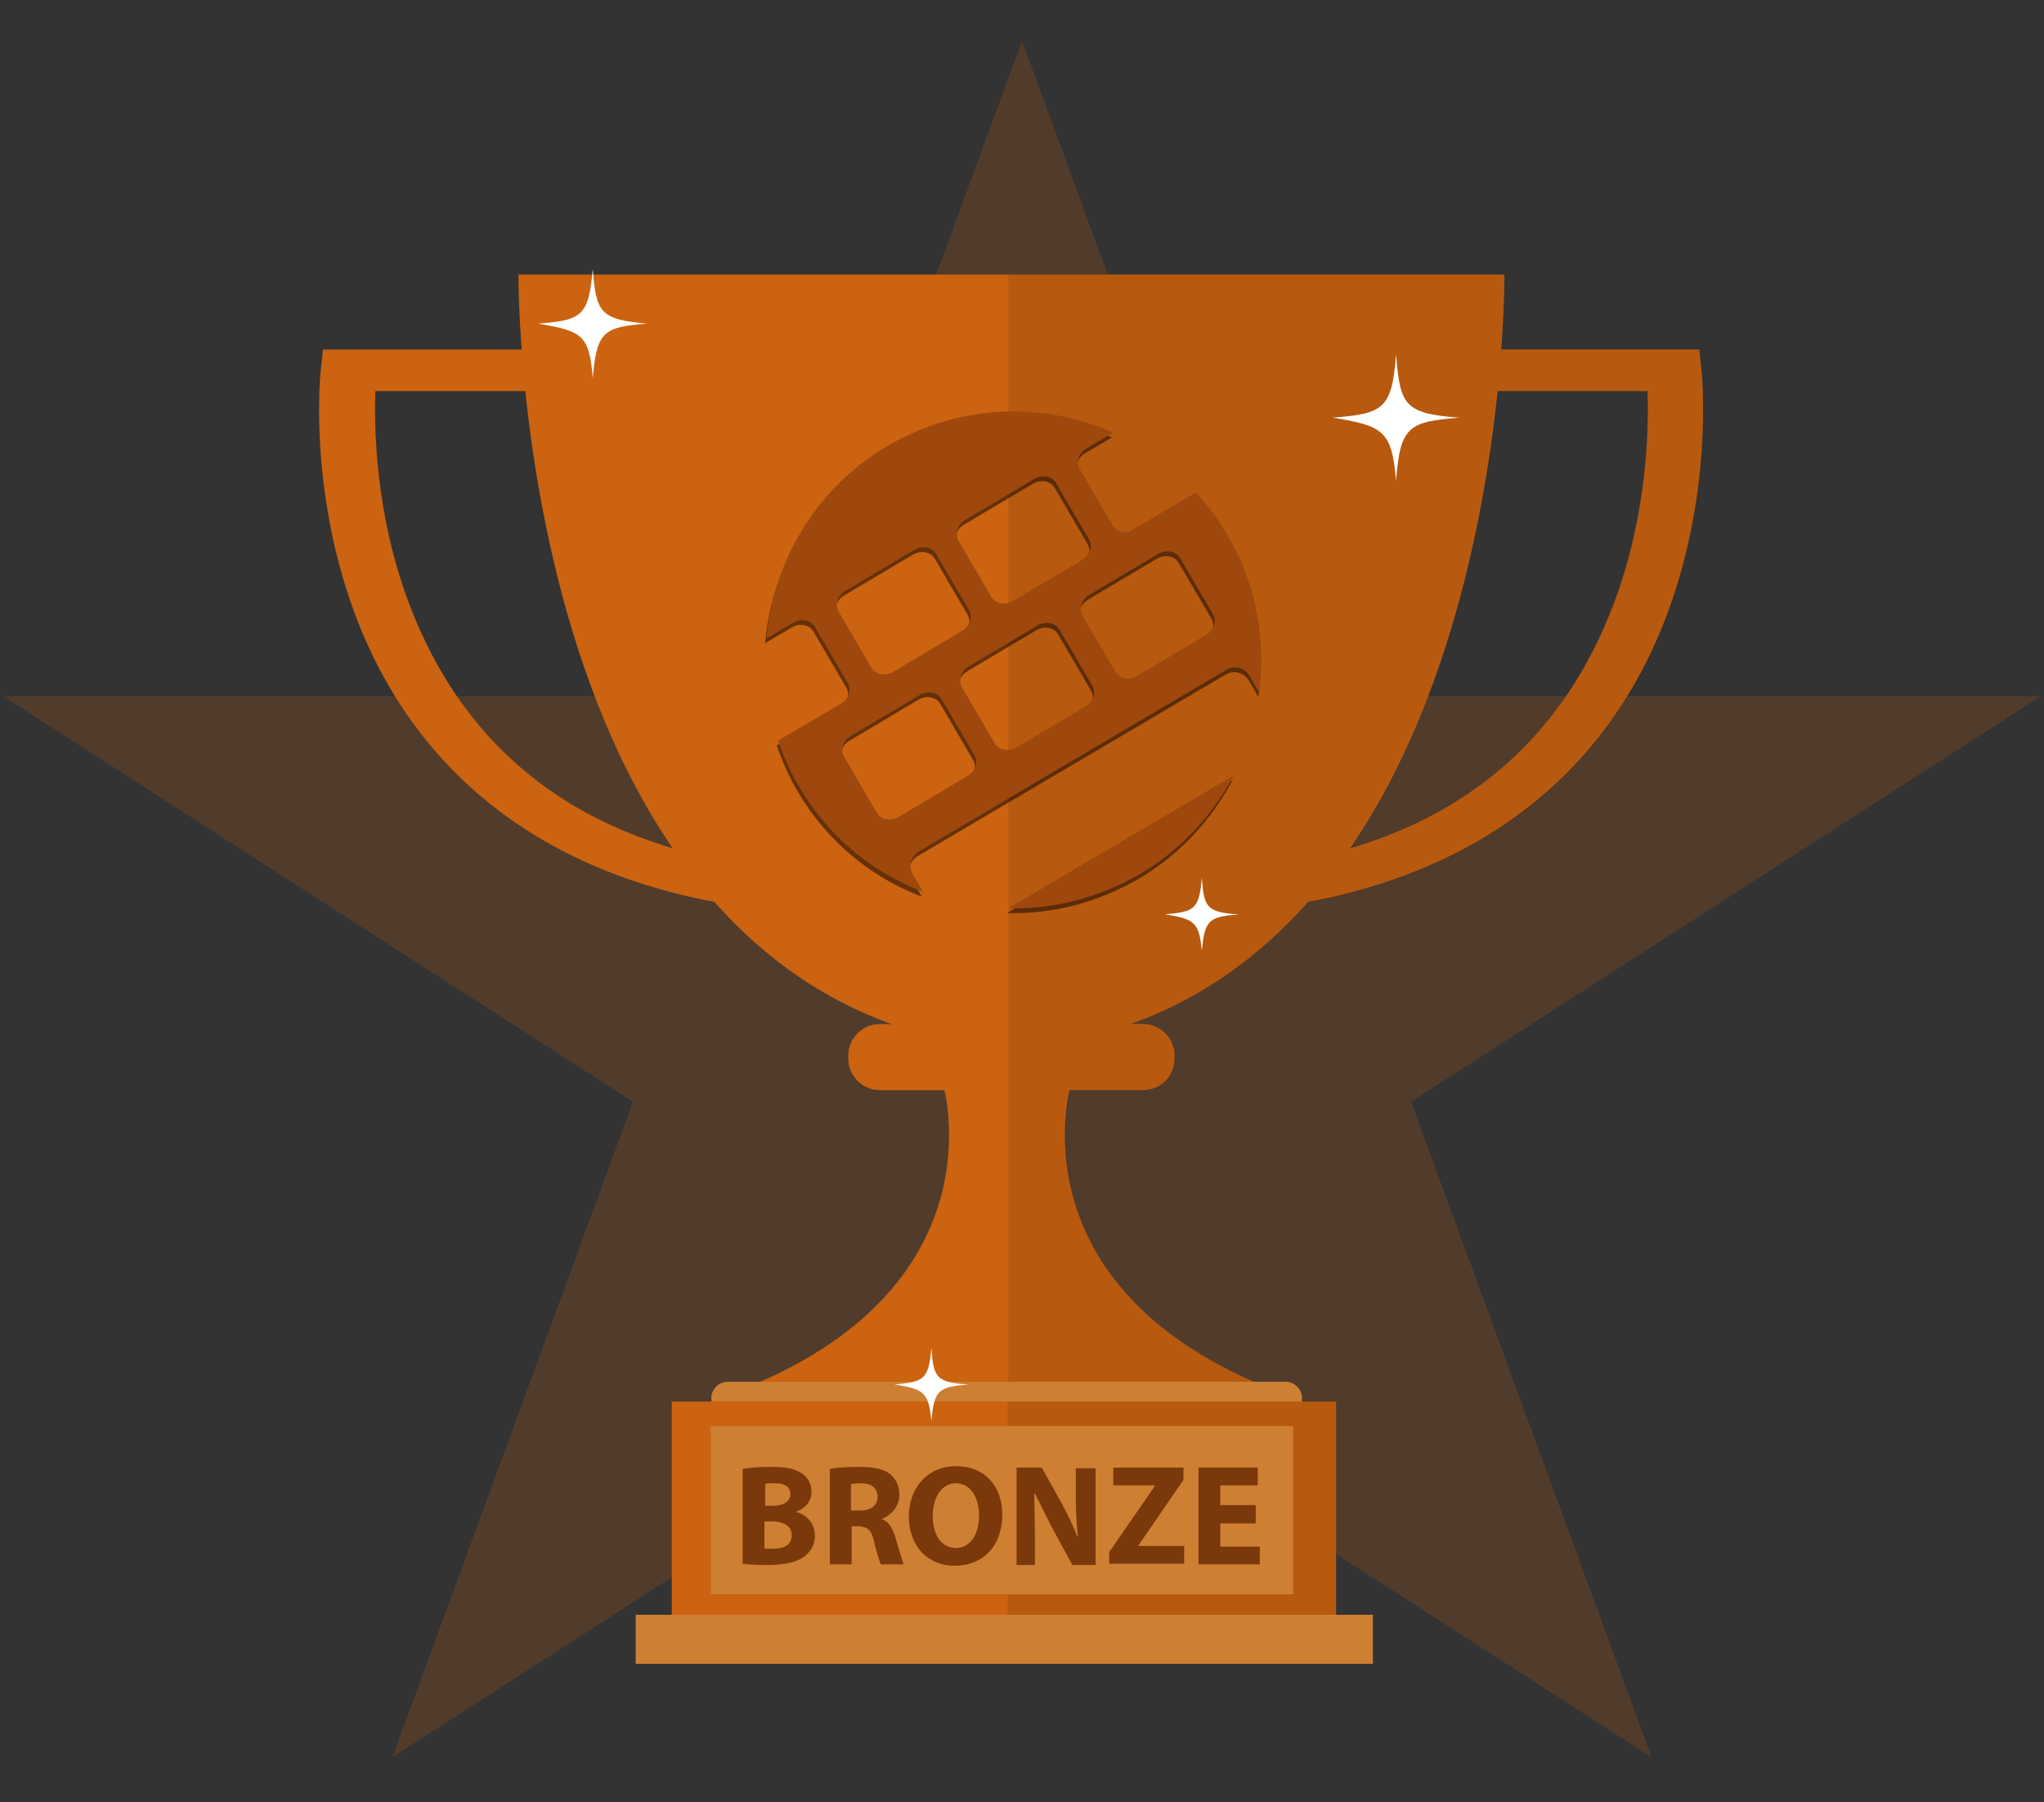 <svg xmlns="http://www.w3.org/2000/svg" viewBox="0 0 300 264.5"><rect x="0" y="0" width="300" height="264.5" fill="#333333" stroke="none"/><g fill="#cb6310"><path d="M150 6l35.3 96.2h114.2l-92.4 59.5 35.3 96.2-92.4-59.5-92.4 59.5 35.3-96.2L.5 102.2h114.2z" opacity=".2"/><path d="M157.2 159.1l-9.3-1.8h-.2l-9.3 1.8s9.1 30.2-30.7 45.3h80.2c-39.8-15.1-30.7-45.3-30.7-45.3zm63.6-118.8H76.1s-1 108 72.3 113.7c73.4-5.7 72.4-113.7 72.4-113.7z"/><path d="M167.8 160h-38.7c-2.5 0-4.6-2.1-4.6-4.6v-.5c0-2.5 2.1-4.6 4.6-4.6h38.7c2.5 0 4.6 2.1 4.6 4.6v.5c0 2.6-2.1 4.6-4.6 4.6zm19.1-26.8l-1.5-6c26-3.5 43.3-16.6 51.6-39 4.8-12.9 5-25.4 4.8-30.8h-36.5v-6.1h44.1l.3 2.8c.1.7 1.8 17.4-4.8 35.5-9 24.6-29 39.7-58 43.6zm-76.9 0l1.5-6c-26-3.5-43.3-16.6-51.6-39-4.8-12.9-5-25.4-4.8-30.8h36.5v-6.1H47.4l-.3 2.8c-.1.7-1.8 17.4 4.8 35.5 9 24.6 29.1 39.7 58.1 43.6z"/></g><path d="M249.7 54.2l-.3-2.8h-29.1c.5-6.8.5-11.1.5-11.1H148v164.2h40c-35.6-13.5-32-39.2-30.9-44.4h10.8c2.5 0 4.6-2.1 4.6-4.6v-.5c0-2.5-2.1-4.6-4.6-4.6h-2c10.6-3.8 19.2-10.1 26.1-17.9 26.3-4.9 44.5-19.6 53-42.7 6.5-18.2 4.8-34.9 4.7-35.6zm-12.7 34c-6.8 18.5-19.9 30.6-38.9 36.2 14.6-21.3 19.8-49.3 21.6-67h22c.3 5.5.1 18-4.7 30.8z" opacity=".1"/><path d="M154.8 230.7s-12.4 0-15.9-1-3.2 1.1 1.5 1.6 11 2 15.5 1.6l-1.1-2.2zm-2.3 13c0-.3-11.7-5.5-12.6-7.5-.9-2.1 13.8 7.9 13.8 7.9l-1.2-.4z" fill="#e7b89a"/><path d="M188.7 207.6h-81.9c-1.3 0-2.4-1.1-2.4-2.4s1.1-2.4 2.4-2.4h81.9c1.3 0 2.4 1.1 2.4 2.4s-1.1 2.4-2.4 2.4z" fill="#cd7f32"/><path d="M98.6 205.7h97.5v34.4H98.6z" fill="#cb6310"/><path d="M147.9 205.7h48.2v34.4h-48.2z" opacity=".1"/><path d="M93.3 237h108.2v7.2H93.3zm11-27.7h85.5V234h-85.5z" fill="#cd7f32"/><path d="M109.1 215.6c.8-.2 2.5-.3 4.1-.3 2 0 3.2.2 4.2.8 1 .5 1.7 1.5 1.7 2.8s-.7 2.4-2.3 3c1.6.4 2.8 1.7 2.8 3.5 0 1.3-.6 2.3-1.5 3-1 .8-2.8 1.3-5.6 1.3-1.6 0-2.8-.1-3.5-.2v-13.9zm3.2 5.4h1.1c1.7 0 2.6-.7 2.6-1.7 0-1.1-.8-1.6-2.3-1.6-.7 0-1.1 0-1.4.1v3.2zm0 6.3h1.2c1.5 0 2.7-.5 2.7-2 0-1.4-1.3-2-2.9-2h-1.1v4zm9.5-11.7c1-.2 2.6-.3 4.3-.3 2.1 0 3.6.3 4.6 1.1.8.7 1.3 1.7 1.3 3 0 1.8-1.3 3-2.5 3.5v.1c1 .4 1.5 1.3 1.9 2.6l1.2 4h-3.3c-.2-.4-.6-1.6-1-3.3-.4-1.8-1-2.2-2.3-2.3h-1v5.6h-3.2v-14zm3.2 6.1h1.3c1.6 0 2.5-.8 2.5-2 0-1.3-.9-2-2.4-2-.8 0-1.2.1-1.5.1v3.9zm22.1.6c0 4.6-2.8 7.5-7 7.5s-6.7-3.2-6.7-7.2c0-4.2 2.7-7.4 6.9-7.4 4.5 0 6.8 3.2 6.8 7.1zm-10.2.2c0 2.8 1.3 4.7 3.4 4.7 2.2 0 3.4-2.1 3.4-4.8 0-2.5-1.2-4.7-3.4-4.7-2.1 0-3.4 2.1-3.4 4.8zm12.3 7.1v-14.2h3.7l2.9 5.2c.8 1.5 1.7 3.3 2.3 4.9h.1a55.43 55.43 0 0 1-.3-5.9v-4.1h2.9v14.2h-3.4l-3-5.5-2.5-5h-.1l.1 6.2v4.3h-2.7zm13.6-1.8l6.7-9.7v-.1h-6.1v-2.6h10.3v1.8l-6.6 9.6v.1h6.7v2.6h-11v-1.7zm21.5-4.2h-5.2v3.4h5.8v2.6h-9v-14.2h8.7v2.6h-5.5v2.9h5.2v2.7z" fill="#7a380b"/><path d="M163.1 77.8l-4.8-8.2c-.6-1-.2-2.4 1-3.1l3.9-2.3c-10.4-4.6-22.7-4.2-33.2 2s-16.7 16.9-17.7 28.2l3.9-2.3c1.2-.7 2.6-.4 3.2.6l4.8 8.2c.6 1 .2 2.4-1 3.1l-9.2 5.4c.8 2.3 1.8 4.6 3.1 6.8 4.3 7.3 10.8 12.6 18.2 15.4l-1.5-2.5a2.53 2.53 0 0 1 .8-3.4L179.9 99c1.2-.7 2.7-.3 3.4.9l1.4 2.4c1-7.8-.4-16-4.8-23.3-1.3-2.2-2.8-4.2-4.5-6l-9.2 5.4c-1.1.7-2.5.4-3.1-.6zm-22.6 2.3c-.6-1-.2-2.4 1-3.1l10.1-6c1.2-.7 2.6-.4 3.2.6l4.8 8.2c.6 1 .2 2.4-1 3.1l-10.1 6c-1.2.7-2.6.4-3.2-.6l-4.8-8.2zm-17.6 10.4c-.6-1-.2-2.4 1-3.1l10.1-6c1.2-.7 2.6-.4 3.2.6l4.8 8.2c.6 1 .2 2.4-1 3.1l-10.1 6c-1.2.7-2.6.4-3.2-.6l-4.8-8.2zm19.9 21c.6 1 .2 2.4-1 3.1l-10.1 6c-1.2.7-2.6.4-3.2-.6l-4.8-8.2c-.6-1-.2-2.4 1-3.1l10.1-6c1.2-.7 2.6-.4 3.2.6l4.8 8.2zm17.3-10.2c.6 1 .2 2.4-1 3.1l-10.1 6c-1.2.7-2.6.4-3.2-.6l-4.8-8.2c-.6-1-.2-2.4 1-3.1l10.1-6c1.2-.7 2.6-.4 3.2.6l4.8 8.2zM173 82.6l4.8 8.2c.6 1 .2 2.4-1 3.1l-10.1 6c-1.2.7-2.6.4-3.2-.6l-4.8-8.2c-.6-1-.2-2.4 1-3.1l10.1-6c1.2-.7 2.6-.4 3.2.6zm-5.9 46.4c6.1-3.6 10.7-8.7 13.8-14.5L147.8 134c6.6.2 13.2-1.5 19.3-5z" opacity=".5"/><path d="M163.3 77.1l-4.8-8.2c-.6-1-.2-2.4 1-3.1l3.9-2.3c-10.4-4.6-22.7-4.2-33.2 2s-16.7 16.9-17.7 28.2l3.9-2.3c1.2-.7 2.6-.4 3.2.6l4.8 8.2c.6 1 .2 2.4-1 3.1l-9.2 5.4c.8 2.3 1.8 4.6 3.1 6.8 4.3 7.3 10.8 12.6 18.2 15.4l-1.5-2.5a2.53 2.53 0 0 1 .8-3.4L180 98.3c1.2-.7 2.7-.3 3.4.9l1.4 2.4c1-7.8-.4-16-4.8-23.3-1.3-2.2-2.8-4.2-4.5-6l-9.2 5.4c-1 .7-2.4.4-3-.6zm-22.6 2.3c-.6-1-.2-2.4 1-3.1l10.1-6c1.2-.7 2.6-.4 3.2.6l4.8 8.2c.6 1 .2 2.4-1 3.1l-10.1 6c-1.2.7-2.6.4-3.2-.6l-4.8-8.2zm-17.6 10.4c-.6-1-.2-2.4 1-3.1l10.1-6c1.2-.7 2.6-.4 3.2.6l4.8 8.2c.6 1 .2 2.4-1 3.1l-10.1 6c-1.2.7-2.6.4-3.2-.6l-4.8-8.2zm19.9 21c.6 1 .2 2.4-1 3.1l-10.1 6c-1.2.7-2.6.4-3.2-.6l-4.8-8.2c-.6-1-.2-2.4 1-3.1l10.1-6c1.2-.7 2.6-.4 3.2.6l4.8 8.2zm17.3-10.2c.6 1 .2 2.4-1 3.1l-10.1 6c-1.2.7-2.6.4-3.2-.6l-4.8-8.2c-.6-1-.2-2.4 1-3.1l10.1-6c1.2-.7 2.6-.4 3.2.6l4.8 8.2zm12.9-18.7l4.8 8.2c.6 1 .2 2.4-1 3.1l-10.1 6c-1.2.7-2.6.4-3.2-.6l-4.8-8.2c-.6-1-.2-2.4 1-3.1l10.1-6c1.2-.7 2.6-.4 3.2.6zm-5.9 46.4c6.1-3.6 10.7-8.7 13.8-14.5L148 133.3c6.5.2 13.2-1.5 19.3-5z" fill="#9e480d"/><path d="M95 47.5c-6.4.5-7.4 1.1-8 8-.5-6.4-1.6-6.9-8-8 6.4-.5 7.4-1.1 8-8 .5 6.4 1.1 7.4 8 8zm86.8 86.7c-4.3.4-5 .7-5.4 5.4-.4-4.3-1.1-4.7-5.4-5.4 4.3-.4 5-.7 5.4-5.4.3 4.4.7 5.1 5.4 5.4zm-39.7 69c-4.3.4-5 .7-5.4 5.4-.4-4.3-1.1-4.7-5.4-5.4 4.3-.4 5-.7 5.4-5.4.3 4.4.7 5.1 5.4 5.4zm72.1-141.9c-7.4.6-8.7 1.2-9.3 9.3-.6-7.4-1.9-8.1-9.3-9.3 7.4-.6 8.7-1.2 9.3-9.3.6 7.5 1.2 8.7 9.3 9.3z" fill="#fff"/></svg>